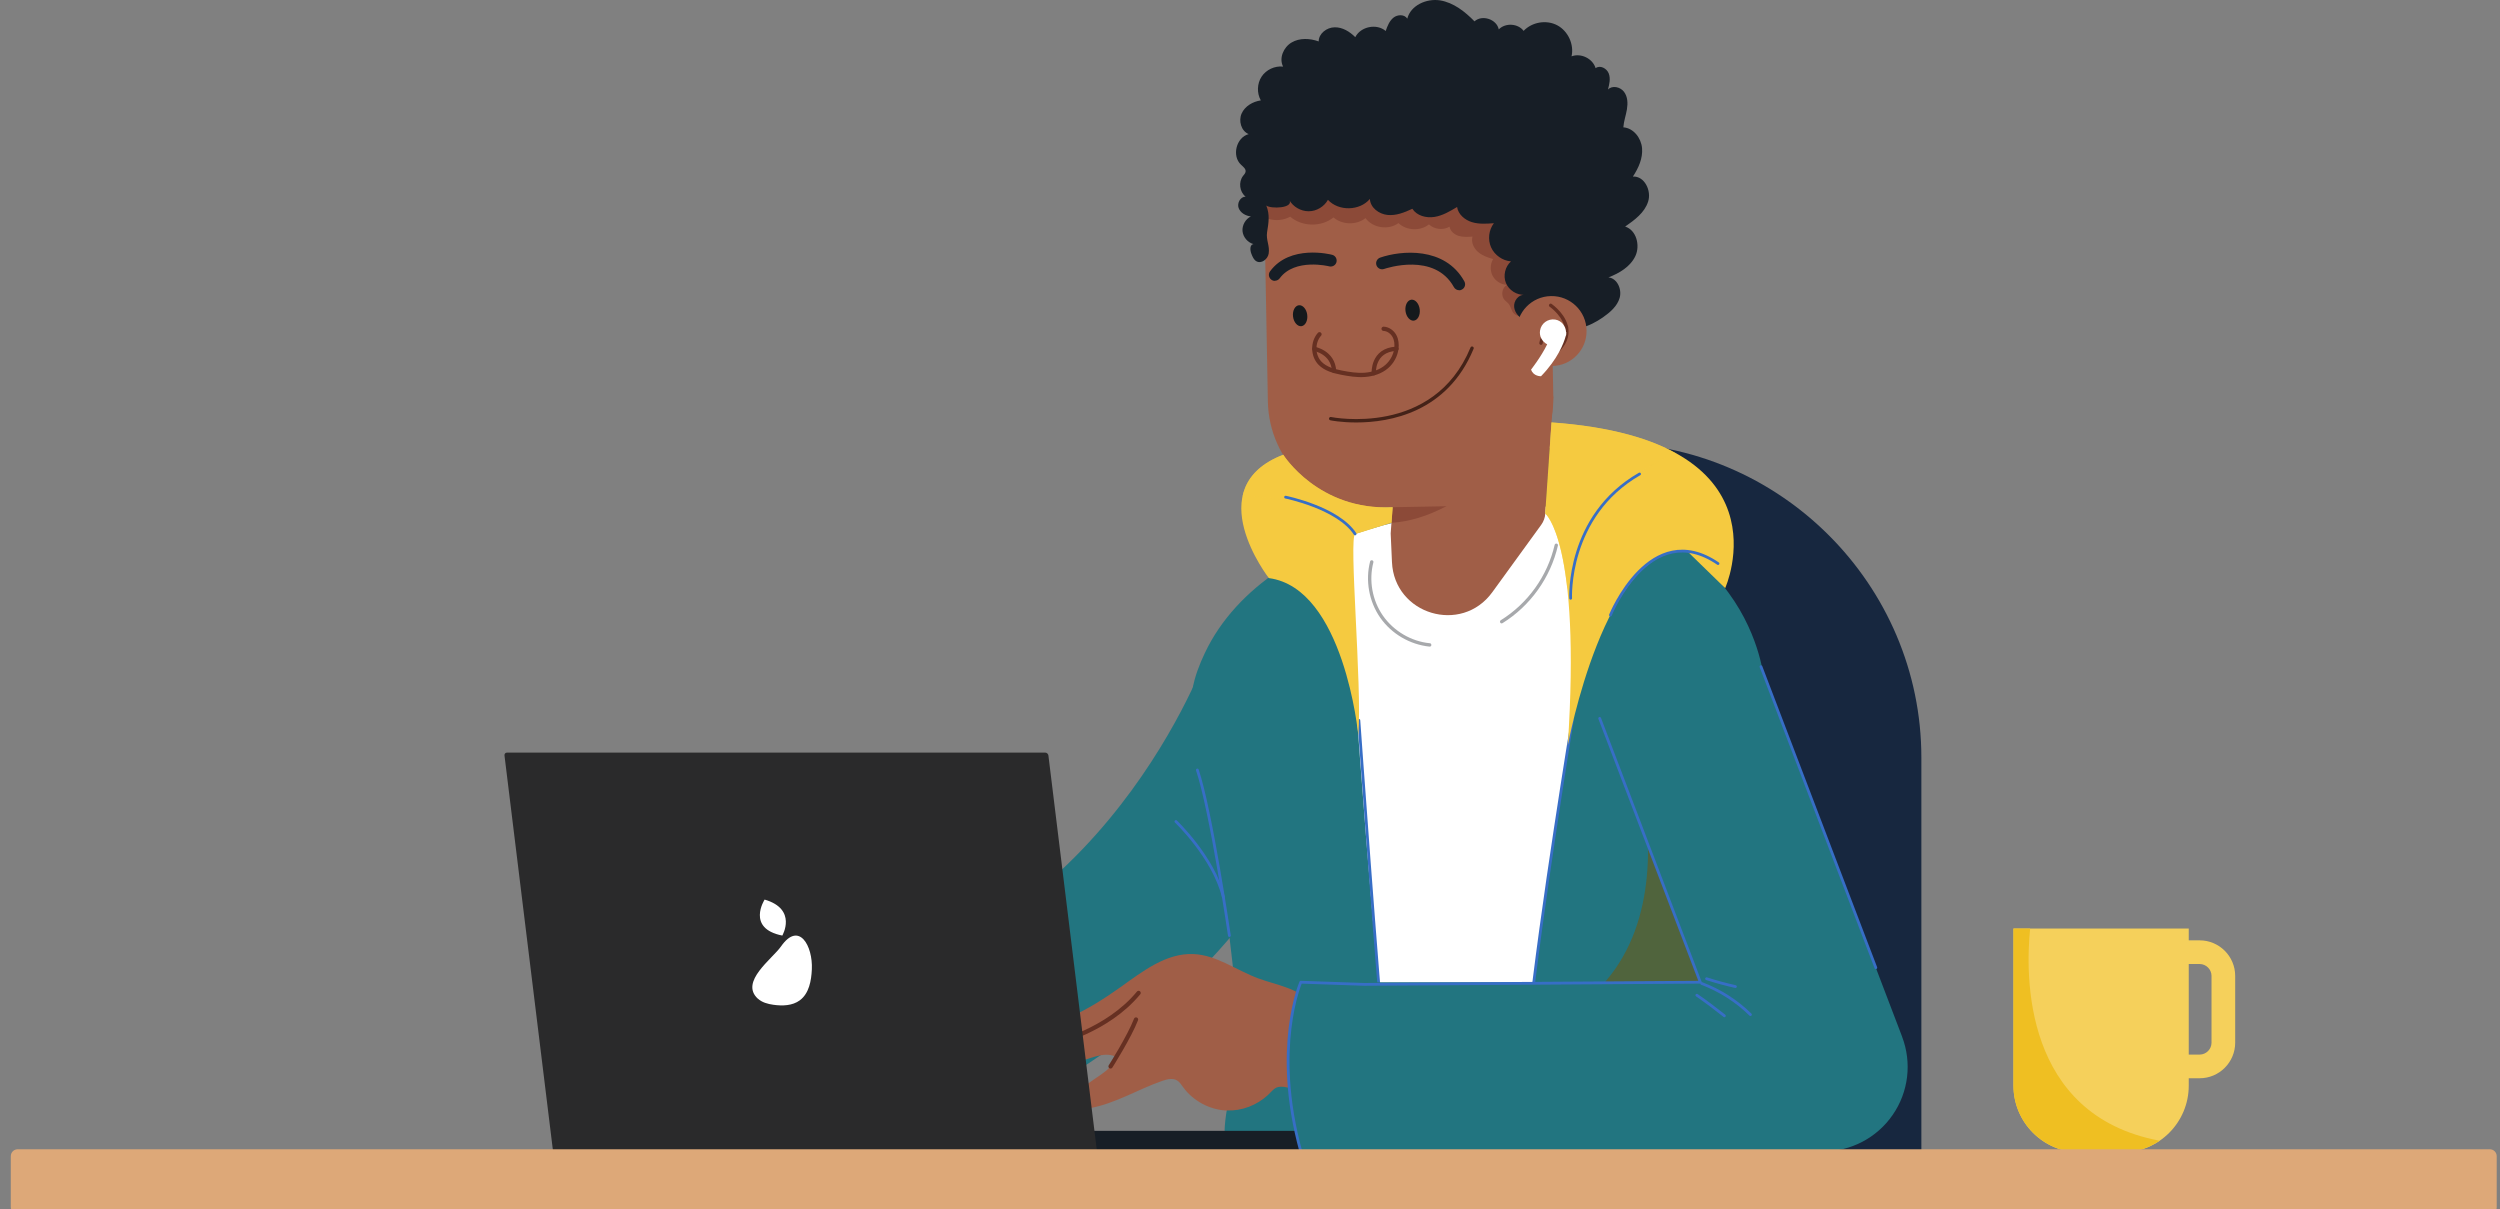<svg width="184" height="89" viewBox="0 0 184 89" fill="none" xmlns="http://www.w3.org/2000/svg">
<rect x="0" y="0" width="184" height="89" fill="#808080" stroke="none"/>
<path d="M148.19 68.338H161.092V79.901C161.092 82.616 158.89 84.819 156.174 84.819H153.108C150.393 84.819 148.19 82.616 148.19 79.901V68.338Z" fill="#F5D05B"/>
<path d="M148.19 79.894C148.19 82.609 150.393 84.812 153.108 84.812H156.174C157.206 84.812 158.158 84.497 158.948 83.956C148.878 82.075 149.068 71.741 149.419 68.338H148.19V79.901V79.894Z" fill="#EFBF22"/>
<path d="M161.89 79.36H157.272V77.618H161.89C162.373 77.618 162.768 77.223 162.768 76.74V71.829C162.768 71.346 162.373 70.951 161.89 70.951H157.272V69.209H161.89C163.332 69.209 164.51 70.38 164.51 71.829V76.74C164.51 78.182 163.339 79.36 161.89 79.36Z" fill="#F5D05B"/>
<path d="M141.413 107.726V55.764C141.413 43.023 130.984 32.594 118.242 32.594C105.501 32.594 95.072 43.023 95.072 55.764V107.726" fill="#17273F"/>
<path d="M6.041 86.978H3.289V176.301H6.041V86.978Z" fill="#2A2A2B"/>
<path d="M180.428 86.978H177.669V176.301H180.428V86.978Z" fill="#2A2A2B"/>
<path d="M130.311 87.885C130.311 87.885 136.619 95.745 133.831 105.077C131.043 114.408 96.733 125.02 96.733 125.02C96.733 125.02 95.13 113.8 84.694 112.154C84.694 112.154 79.329 102.801 73.95 96.799C73.95 96.799 95.284 95.109 94.801 95.109C94.318 95.109 130.311 87.878 130.311 87.878V87.885Z" fill="#D1D3D4"/>
<path d="M58.925 85.332C55.705 85.332 52.982 82.858 52.726 79.594C52.456 76.169 55.017 73.168 58.442 72.905C80.105 71.207 88.419 49.28 88.763 48.343C89.949 45.123 93.52 43.462 96.74 44.633C99.96 45.804 101.629 49.353 100.465 52.581C100.019 53.818 89.18 82.975 59.408 85.31C59.24 85.324 59.079 85.332 58.918 85.332H58.925Z" fill="#227580"/>
<path d="M87.614 53.021C87.658 55.085 88.192 57.046 88.763 59.146C88.785 59.234 88.814 59.329 88.836 59.417C89.839 63.179 90.278 67.065 90.717 70.937C91.039 73.791 91.354 76.711 90.739 79.514C90.49 80.656 90.234 81.717 90.146 82.873C90.044 84.169 90.527 85.391 90.856 86.613C91.215 87.916 91.405 89.292 91.134 90.616C90.981 91.37 90.607 92.183 90.82 92.951C90.995 93.573 91.024 94.107 91.046 94.766C91.083 96.105 91.361 97.269 92.532 98.067C94.003 99.062 96.133 98.791 97.801 99.442C99.558 100.13 101.117 101.221 102.72 102.209C103.664 102.794 104.637 103.351 105.676 103.731C106.737 104.126 107.864 104.331 108.992 104.434C111.692 104.675 114.539 104.258 116.764 102.707C118.191 101.704 119.369 100.24 121.06 99.801C122.56 99.406 124.331 99.874 125.583 98.952C126.066 98.594 126.402 98.059 126.842 97.642C127.815 96.713 129.22 96.413 130.384 95.732C133.553 93.88 131.891 86.694 131.716 83.576C131.438 78.665 131.159 73.754 130.881 68.844C130.523 62.498 130.545 55.985 129.776 49.669C129.703 49.076 127.8 34.834 107.198 37.608C102.639 38.223 97.977 39.423 94.106 41.999C91.815 43.529 89.846 45.571 88.668 48.081C88.28 48.9 87.929 49.801 87.775 50.701C87.636 51.498 87.585 52.267 87.599 53.028L87.614 53.021Z" fill="#227580"/>
<path d="M100.202 83.231H40.943V84.922H100.202V83.231Z" fill="#171E26"/>
<path d="M106.672 89.35C106.672 89.35 111.348 85.911 112.526 75.35C113.705 64.789 115.973 52.201 116.369 48.052C116.632 45.263 116.537 40.426 116.456 37.557C113.895 37.154 110.85 37.103 107.213 37.593C103.942 38.032 101.212 38.728 98.936 39.577C99.024 40.887 100.912 68.814 101.944 76.828C102.998 85.04 106.672 89.343 106.672 89.343V89.35Z" fill="white"/>
<path d="M105.23 47.591C105.23 47.591 105.222 47.591 105.215 47.591C103.773 47.444 102.419 46.654 101.585 45.461C100.758 44.275 100.48 42.724 100.839 41.326C100.853 41.26 100.926 41.216 100.992 41.238C101.058 41.253 101.102 41.326 101.08 41.392C100.736 42.724 101 44.195 101.79 45.322C102.58 46.449 103.868 47.21 105.237 47.342C105.303 47.342 105.354 47.408 105.347 47.481C105.347 47.547 105.288 47.591 105.222 47.591H105.23Z" fill="#A7A9AC"/>
<path d="M110.521 45.885C110.477 45.885 110.441 45.863 110.419 45.826C110.382 45.767 110.397 45.687 110.455 45.65C112.453 44.413 113.895 42.386 114.422 40.103C114.437 40.037 114.51 39.993 114.568 40.008C114.634 40.022 114.678 40.088 114.663 40.154C114.122 42.511 112.636 44.589 110.587 45.863C110.565 45.877 110.543 45.885 110.521 45.885Z" fill="#A7A9AC"/>
<path d="M114.327 29.17L113.734 37.806C113.712 38.099 113.609 38.384 113.434 38.626L109.833 43.587C107.564 46.713 102.617 45.227 102.449 41.37L102.354 39.262L102.895 31.834L114.327 29.177V29.17Z" fill="#A05E47"/>
<path d="M112.607 32.023L102.705 34.526L102.419 38.478C107.872 38.149 112.614 32.023 112.614 32.023H112.607Z" fill="#8C4A38"/>
<path d="M105.968 7.22L100.853 7.315C96.464 7.396 92.972 11.02 93.054 15.409L93.315 29.553C93.397 33.942 97.02 37.434 101.409 37.352L106.524 37.258C110.913 37.177 114.405 33.553 114.323 29.164L114.062 15.02C113.98 10.631 110.357 7.139 105.968 7.22Z" fill="#A05E47"/>
<path d="M94.954 15.944C95.825 16.698 97.245 16.727 98.145 16.003C98.789 16.559 99.836 16.581 100.502 16.054C101.036 16.786 102.193 16.962 102.924 16.42C103.517 16.983 104.535 17.027 105.171 16.515C105.566 16.888 106.218 16.962 106.686 16.683C106.745 17.02 107.045 17.269 107.367 17.364C107.689 17.459 108.04 17.437 108.377 17.415C108.26 17.818 108.457 18.257 108.772 18.535C109.087 18.813 109.496 18.952 109.892 19.069C109.672 19.442 109.658 19.925 109.862 20.306C110.067 20.687 110.477 20.95 110.909 20.965C110.536 21.184 110.448 21.762 110.741 22.084C110.828 22.18 110.946 22.253 111.033 22.355C111.172 22.524 111.216 22.758 111.326 22.948C111.436 23.138 111.677 23.307 111.868 23.19C112.014 21.909 113.478 21.258 114.173 20.174C114.649 19.428 114.744 18.484 114.605 17.605C114.473 16.727 114.129 15.9 113.785 15.081C113.485 14.371 113.178 13.646 112.629 13.112C111.904 12.409 110.872 12.139 109.884 11.919C105.464 10.938 100.875 10.485 96.396 11.114C95.24 11.275 94.032 11.538 93.161 12.322C92.188 13.2 91.734 15.63 93.337 16.105C93.871 16.266 94.472 16.222 94.962 15.944H94.954Z" fill="#8C4A38"/>
<path d="M103.444 22.89C103.495 23.314 103.773 23.629 104.059 23.6C104.352 23.563 104.542 23.19 104.491 22.765C104.439 22.341 104.161 22.026 103.876 22.056C103.583 22.092 103.393 22.465 103.444 22.89Z" fill="#15191C"/>
<path d="M95.167 23.299C95.218 23.724 95.496 24.038 95.781 24.009C96.074 23.972 96.264 23.599 96.213 23.175C96.162 22.75 95.884 22.436 95.599 22.465C95.306 22.501 95.115 22.875 95.167 23.299Z" fill="#15191C"/>
<path d="M93.827 20.673C93.74 20.673 93.644 20.643 93.571 20.585C93.374 20.439 93.33 20.168 93.476 19.97C94.94 17.972 97.926 18.719 98.05 18.755C98.284 18.814 98.424 19.055 98.365 19.29C98.306 19.524 98.058 19.663 97.831 19.604C97.809 19.597 95.298 18.975 94.186 20.483C94.098 20.6 93.966 20.665 93.827 20.665V20.673Z" fill="#171E26"/>
<path d="M99.821 31.094C98.694 31.094 97.933 30.941 97.911 30.933C97.845 30.919 97.801 30.853 97.816 30.787C97.831 30.721 97.897 30.677 97.962 30.692C98.036 30.707 105.501 32.192 108.23 25.576C108.26 25.51 108.326 25.481 108.391 25.51C108.457 25.54 108.487 25.613 108.457 25.671C106.525 30.355 102.302 31.094 99.821 31.094Z" fill="#442218"/>
<path d="M107.396 21.361C107.242 21.361 107.089 21.281 107.008 21.134C105.581 18.551 102.024 19.744 101.87 19.795C101.636 19.876 101.387 19.751 101.307 19.524C101.226 19.298 101.351 19.041 101.578 18.961C103.093 18.434 106.342 18.119 107.777 20.71C107.894 20.922 107.82 21.193 107.601 21.31C107.535 21.347 107.462 21.369 107.389 21.369L107.396 21.361Z" fill="#171E26"/>
<path d="M94.889 14.722C95.174 15.22 95.737 15.549 96.316 15.549C96.894 15.549 97.457 15.213 97.736 14.708C98.526 15.564 100.077 15.527 100.824 14.642C100.853 15.278 101.483 15.754 102.119 15.82C102.749 15.886 103.371 15.637 103.949 15.366C104.278 15.879 104.966 16.062 105.574 15.966C106.181 15.871 106.715 15.549 107.242 15.235C107.323 15.776 107.806 16.186 108.325 16.347C108.845 16.508 109.409 16.471 109.95 16.428C109.57 16.925 109.489 17.635 109.745 18.206C110.001 18.777 110.587 19.187 111.209 19.238C110.777 19.619 110.616 20.292 110.836 20.826C111.055 21.36 111.633 21.733 112.212 21.697C111.758 21.668 111.392 22.151 111.443 22.604C111.487 23.051 111.853 23.417 112.263 23.6C112.636 23.761 113.119 23.79 113.412 23.505C113.295 23.849 113.507 24.273 113.851 24.39C114.195 24.507 114.619 24.302 114.737 23.958C115.739 24.537 117.013 24.024 117.964 23.366C118.498 22.992 119.033 22.539 119.208 21.916C119.384 21.287 119.025 20.482 118.381 20.416C119.186 20.109 119.999 19.626 120.365 18.843C120.73 18.06 120.438 16.933 119.611 16.676C120.306 16.193 121.045 15.652 121.301 14.839C121.565 14.034 121.031 12.944 120.182 12.995C120.591 12.373 120.921 11.649 120.855 10.902C120.789 10.155 120.225 9.424 119.479 9.372C119.508 8.926 119.669 8.494 119.742 8.048C119.816 7.601 119.801 7.111 119.523 6.752C119.252 6.394 118.659 6.262 118.345 6.591C118.447 6.204 118.55 5.786 118.403 5.406C118.257 5.025 117.759 4.769 117.437 5.018C117.225 4.308 116.354 3.884 115.666 4.147C115.864 3.269 115.41 2.288 114.619 1.864C113.822 1.439 112.761 1.615 112.138 2.273C111.721 1.717 110.792 1.666 110.309 2.164C110.162 1.417 109.087 1.059 108.523 1.571C107.82 0.854 106.979 0.188 105.984 0.027C104.988 -0.127 103.825 0.393 103.576 1.373C103.371 1.044 102.859 1.059 102.558 1.3C102.258 1.542 102.112 1.922 101.988 2.281C101.322 1.71 100.143 1.951 99.748 2.735C99.338 2.325 98.804 1.995 98.226 2.01C97.648 2.017 97.055 2.471 97.055 3.049C96.403 2.815 95.65 2.778 95.057 3.13C94.464 3.481 94.12 4.286 94.435 4.901C93.827 4.835 93.191 5.128 92.854 5.64C92.517 6.152 92.495 6.855 92.796 7.389C92.203 7.477 91.624 7.814 91.383 8.355C91.141 8.897 91.354 9.651 91.903 9.87C90.988 10.112 90.644 11.48 91.339 12.124C91.493 12.271 91.705 12.424 91.676 12.629C91.661 12.754 91.566 12.849 91.485 12.951C91.141 13.405 91.229 14.122 91.676 14.473C91.295 14.473 91.032 14.949 91.163 15.308C91.295 15.666 91.676 15.886 92.064 15.93C91.668 16.12 91.412 16.574 91.449 17.013C91.493 17.452 91.829 17.847 92.254 17.965C91.976 18.008 91.998 18.411 92.1 18.674C92.181 18.887 92.276 19.121 92.473 19.231C92.839 19.436 93.308 19.077 93.374 18.667C93.469 18.096 93.169 17.664 93.257 17.094C93.366 16.398 93.476 15.813 93.198 15.125C93.513 15.388 95.247 15.337 94.896 14.715L94.889 14.722Z" fill="#171E26"/>
<path d="M116.771 24.317C116.8 25.736 115.666 26.915 114.246 26.936C112.826 26.966 111.648 25.831 111.626 24.412C111.597 22.992 112.731 21.814 114.151 21.792C115.571 21.762 116.749 22.897 116.771 24.317Z" fill="#A05E47"/>
<path d="M114.268 26.271C114.232 26.271 114.195 26.256 114.166 26.22C114.122 26.169 114.136 26.088 114.188 26.044C114.868 25.517 115.205 24.954 115.19 24.368C115.161 23.351 114.071 22.582 114.056 22.575C113.997 22.539 113.983 22.458 114.027 22.399C114.071 22.341 114.144 22.326 114.202 22.37C114.253 22.407 115.41 23.219 115.446 24.361C115.468 25.027 115.095 25.664 114.349 26.242C114.327 26.256 114.297 26.271 114.275 26.271H114.268Z" fill="#663022"/>
<path d="M113.412 25.378C113.412 25.378 113.397 25.378 113.39 25.378C113.324 25.364 113.28 25.298 113.295 25.232C113.405 24.669 113.653 24.266 114.034 24.054C114.627 23.717 115.307 23.951 115.337 23.966C115.403 23.988 115.432 24.061 115.41 24.127C115.388 24.193 115.315 24.222 115.249 24.2C115.249 24.2 114.641 23.995 114.151 24.273C113.836 24.449 113.631 24.793 113.536 25.283C113.522 25.342 113.47 25.386 113.412 25.386V25.378Z" fill="#663022"/>
<path d="M97.114 24.602C96.594 25.187 96.609 26.168 97.15 26.731C97.56 27.156 98.16 27.31 98.731 27.427C99.302 27.537 99.88 27.632 100.458 27.588C101.036 27.544 101.622 27.361 102.061 26.98C102.441 26.651 102.705 26.175 102.771 25.678C102.815 25.348 102.785 25.004 102.624 24.719C102.463 24.433 102.163 24.214 101.834 24.199" stroke="#663022" stroke-width="0.315" stroke-linecap="round" stroke-linejoin="round"/>
<path d="M101.109 27.47C101.109 27.47 100.992 25.75 102.778 25.67" stroke="#663022" stroke-width="0.315" stroke-linecap="round" stroke-linejoin="round"/>
<path d="M96.733 25.678C96.733 25.678 98.109 25.912 98.189 27.302" stroke="#663022" stroke-width="0.315" stroke-linecap="round" stroke-linejoin="round"/>
<path d="M106.43 103.972C103.407 93.148 106.774 89.35 106.774 89.35C106.774 89.35 111.582 84.366 112.534 75.35C113.405 67.079 115.725 53.006 115.725 53.006" stroke="#376EC6" stroke-width="0.205" stroke-linecap="round" stroke-linejoin="round"/>
<path d="M100.012 53.014C100.012 53.014 101.417 72.737 101.944 77.641C102.463 82.544 105.354 88.121 106.672 89.35" stroke="#376EC6" stroke-width="0.205" stroke-linecap="round" stroke-linejoin="round"/>
<g style="mix-blend-mode:multiply" opacity="0.6">
<path d="M131.716 83.568C131.438 78.658 131.159 73.747 130.881 68.836C130.523 62.491 130.545 55.977 129.776 49.661C129.776 49.617 129.754 49.508 129.725 49.347L119.603 52.867C119.706 53.299 127.039 72.847 110.382 76.521L101.278 83.224L94.611 85.8H90.615C90.695 86.071 90.776 86.335 90.849 86.606C91.207 87.908 91.398 89.284 91.127 90.609C90.973 91.363 90.6 92.175 90.812 92.943C90.988 93.566 91.017 94.1 91.039 94.758C91.039 94.868 91.046 94.985 91.054 95.095C99.565 92.79 117.313 89.109 131.921 93.544C132.813 90.602 131.84 85.925 131.708 83.568H131.716Z" fill="#6E5810"/>
</g>
<path d="M90.483 68.857C90.483 68.857 89.136 59.672 88.126 56.672" stroke="#376EC6" stroke-width="0.205" stroke-linecap="round" stroke-linejoin="round"/>
<path d="M86.546 60.463C86.546 60.463 89.312 63.098 90.036 66.01" stroke="#376EC6" stroke-width="0.205" stroke-linecap="round" stroke-linejoin="round"/>
<path d="M90.3 81.738C89.041 81.687 87.819 81.036 87.08 80.019C86.948 79.835 86.824 79.638 86.633 79.521C86.304 79.323 85.887 79.433 85.528 79.557C83.75 80.18 82.103 81.211 80.244 81.555C79.988 81.599 79.695 81.629 79.483 81.468C79.176 81.226 79.249 80.736 79.461 80.406C80.149 79.338 81.869 79.008 82.088 77.757C81.188 77.369 80.193 77.969 79.227 78.167C78.671 78.284 78.063 78.255 77.573 77.977C77.075 77.698 76.724 77.135 76.797 76.571C76.914 75.701 77.873 75.254 78.678 74.895C80.025 74.295 81.276 73.505 82.476 72.649C84.108 71.485 85.836 70.131 87.841 70.219C89.546 70.292 90.995 71.412 92.598 72.005C93.952 72.51 95.547 72.707 96.455 73.827C96.879 74.354 97.092 75.013 97.289 75.657C97.736 77.128 98.321 80.648 95.781 80.297C95.357 80.238 94.947 80.055 94.523 79.996C93.842 79.916 93.776 80.172 93.308 80.604C92.496 81.35 91.398 81.775 90.293 81.731L90.3 81.738Z" fill="#A05E47"/>
<path d="M81.737 78.489C81.737 78.489 83.12 76.308 83.611 75.034" stroke="#663022" stroke-width="0.315" stroke-linecap="round" stroke-linejoin="round"/>
<path d="M77.661 76.769C77.661 76.769 81.481 75.89 83.801 73.08" stroke="#663022" stroke-width="0.315" stroke-linecap="round" stroke-linejoin="round"/>
<path d="M139.993 76.293L128.342 45.752C127.12 42.539 123.526 40.929 120.306 42.159C117.093 43.381 115.483 46.982 116.713 50.195L125.144 72.297H95.738C95.738 72.297 93.769 77.01 95.738 84.746H134.182C136.231 84.746 138.149 83.736 139.305 82.052C140.469 80.369 140.725 78.218 139.993 76.3V76.293Z" fill="#227580"/>
<path d="M117.737 52.874L125.144 72.29L100.414 72.451L95.738 72.29C95.738 72.29 93.637 77.106 95.738 84.739" stroke="#376EC6" stroke-width="0.205" stroke-linecap="round" stroke-linejoin="round"/>
<path d="M125.246 72.385C126.585 72.89 127.815 73.673 128.832 74.675" stroke="#376EC6" stroke-width="0.205" stroke-linecap="round" stroke-linejoin="round"/>
<path d="M125.605 72.033C126.3 72.26 127.01 72.45 127.727 72.611" stroke="#376EC6" stroke-width="0.205" stroke-linecap="round" stroke-linejoin="round"/>
<path d="M124.888 73.248C125.583 73.731 126.256 74.236 126.915 74.763" stroke="#376EC6" stroke-width="0.205" stroke-linecap="round" stroke-linejoin="round"/>
<path d="M129.608 49.067L138.061 71.221" stroke="#376EC6" stroke-width="0.205" stroke-linecap="round" stroke-linejoin="round"/>
<path d="M115.388 54.88C115.388 54.88 118.147 39.898 124.236 40.623L126.973 43.287C126.973 43.287 131.899 32.36 114.188 31.087L113.727 37.791C113.727 37.791 116.383 39.869 115.388 54.872V54.88Z" fill="#F5CA40"/>
<path d="M99.968 54.09C99.968 54.09 98.936 43.287 93.388 42.548C93.388 42.548 88.185 35.874 94.449 33.466C94.449 33.466 97.033 37.601 102.5 37.33L102.419 38.464C102.419 38.464 100.253 39.13 99.748 39.299C99.243 39.467 100.26 50.525 99.975 54.082L99.968 54.09Z" fill="#F5CA40"/>
<g style="mix-blend-mode:multiply" opacity="0.6">
<path d="M113.734 37.798C113.734 37.798 114.846 38.677 115.359 43.361C116.083 40.016 118.045 35.566 123.307 33.342C121.287 32.236 118.381 31.395 114.195 31.095L113.734 37.798Z" fill="#F5CA40"/>
</g>
<g style="mix-blend-mode:multiply" opacity="0.6">
<path d="M102.412 38.471L102.493 37.337C97.026 37.6 94.442 33.473 94.442 33.473C92.547 34.205 91.705 35.324 91.449 36.532C93.579 36.532 97.494 36.89 99.712 39.342C99.719 39.328 99.726 39.313 99.741 39.313C100.246 39.145 102.412 38.479 102.412 38.479V38.471Z" fill="#F5CA40"/>
</g>
<path d="M115.6 44.033C115.6 44.033 115.293 37.973 120.672 34.885" stroke="#376EC6" stroke-width="0.205" stroke-linecap="round" stroke-linejoin="round"/>
<path d="M94.618 36.59C94.618 36.59 98.475 37.366 99.734 39.298" stroke="#376EC6" stroke-width="0.205" stroke-linecap="round" stroke-linejoin="round"/>
<path d="M118.528 45.27C118.528 45.27 121.448 38.062 126.446 41.479" stroke="#376EC6" stroke-width="0.205" stroke-linecap="round" stroke-linejoin="round"/>
<path d="M80.552 84.929H40.936C40.819 84.929 40.717 84.834 40.702 84.717L37.13 55.604C37.116 55.487 37.196 55.392 37.313 55.392H76.929C77.046 55.392 77.148 55.487 77.163 55.604L80.734 84.717C80.749 84.834 80.669 84.929 80.552 84.929Z" fill="#2A2A2B"/>
<path d="M55.778 73.498C56.086 73.784 56.51 73.893 56.92 73.952C57.586 74.047 58.325 74.025 58.867 73.623C59.547 73.118 59.715 72.181 59.752 71.339C59.833 69.641 58.815 67.753 57.483 69.656C56.839 70.578 54.431 72.254 55.771 73.498H55.778Z" fill="white"/>
<path d="M56.276 66.209C56.276 66.209 54.907 68.331 57.578 68.858C57.578 68.858 58.706 66.919 56.276 66.209Z" fill="white"/>
<path d="M115.271 24.639C115.271 24.639 115.271 24.602 115.271 24.58C115.285 24.522 115.285 24.478 115.285 24.471C115.285 24.463 115.271 24.456 115.263 24.449C115.242 23.995 114.927 23.592 114.458 23.519C113.924 23.439 113.427 23.797 113.346 24.331C113.28 24.756 113.507 25.151 113.873 25.341C113.412 26.285 112.687 27.2 112.687 27.2C112.856 27.713 113.419 27.691 113.419 27.691C114.649 26.425 115.095 25.261 115.234 24.741C115.249 24.705 115.271 24.668 115.278 24.631L115.271 24.639Z" fill="white"/>
<path d="M1.306 84.585H183.246C183.531 84.585 183.758 84.812 183.758 85.097V88.852C183.758 89.137 183.531 89.364 183.246 89.364H1.306C1.021 89.364 0.794 89.137 0.794 88.852V85.097C0.794 84.812 1.021 84.585 1.306 84.585Z" fill="#DDA878"/>
</svg>
